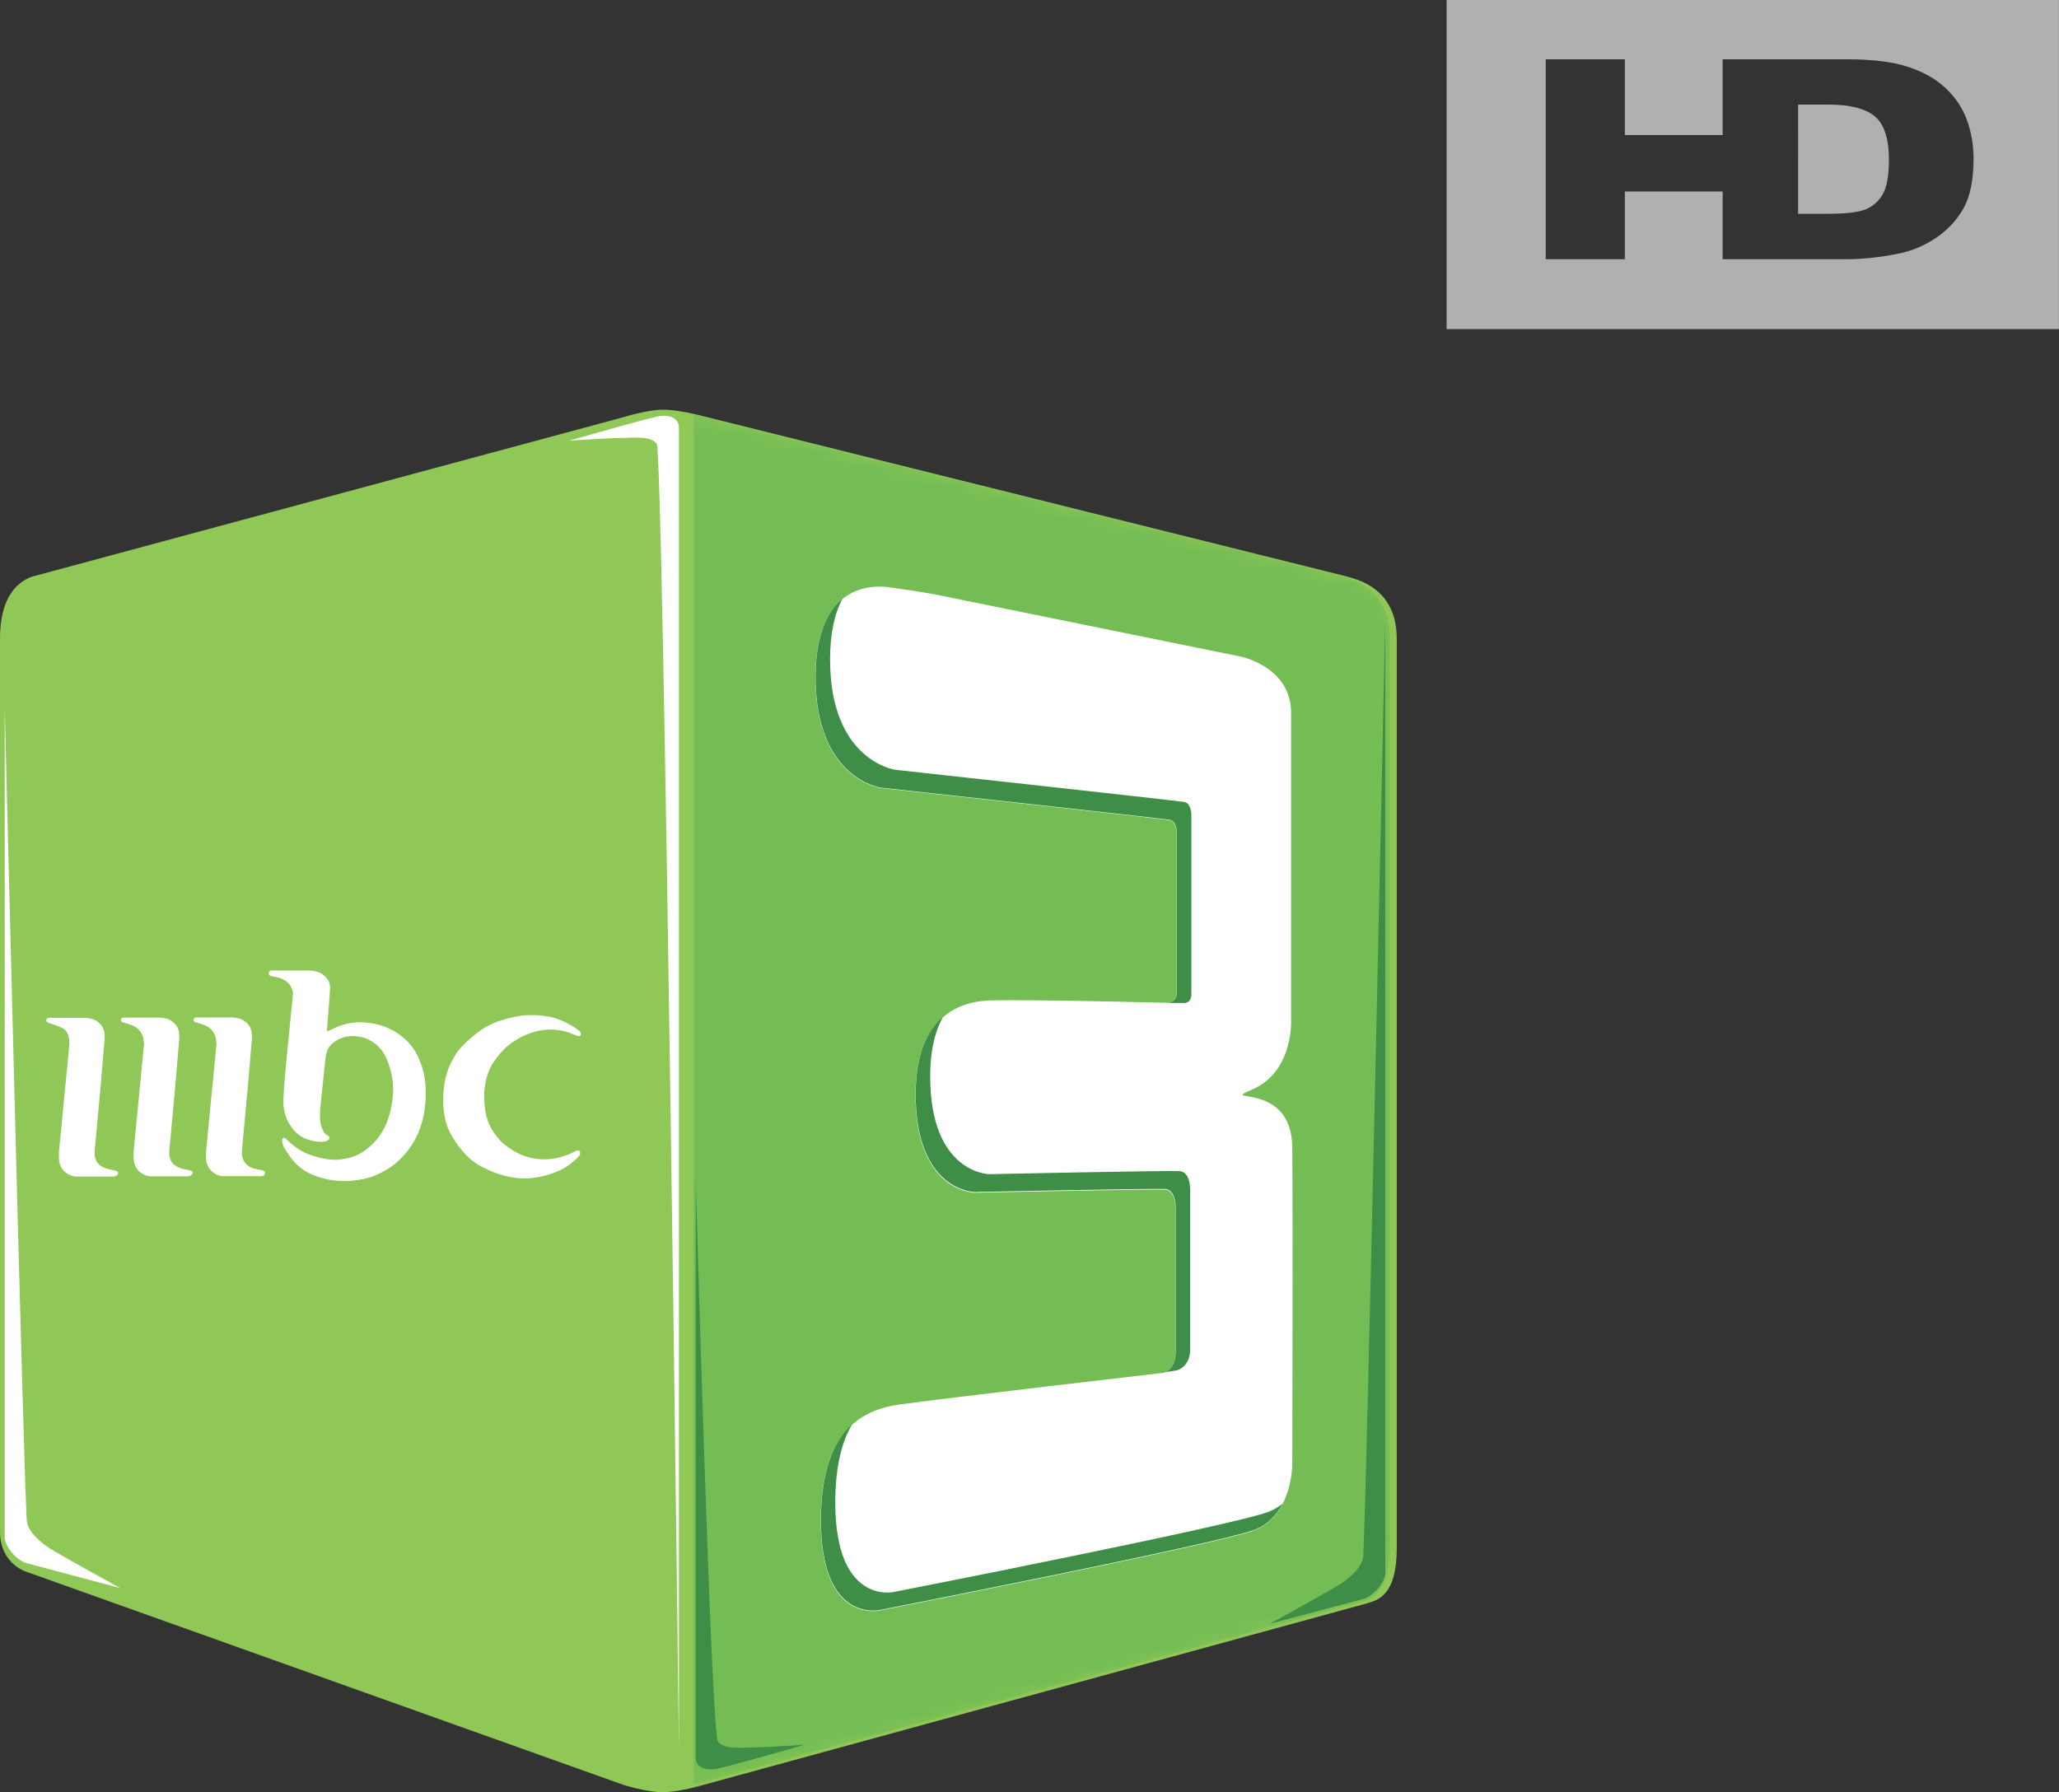 <svg fill="none" version="1.1" viewBox="0 0 1179.3 1026.6" xml:space="preserve" xmlns="http://www.w3.org/2000/svg"><rect x="0" y="0" width="1179.3" height="1026.6" fill="#333333" stroke="none"/><mask id="a" x="0" y="0" width="83" height="83" maskUnits="userSpaceOnUse"><path d="m0 13.601c0-1.7 0.48-3.14 1.86-3.68l35.15-9.48s1.38-0.43 2.29-0.44c0.9-0.02 2.29 0.35 2.29 0.35l38.26 9.53c0.61 0.18 3.04 0.64 3.04 3.72v53.99c0 2.8-1.13 3.06-1.79 3.26l-39.51 10.81s-1.38 0.4-2.29 0.39c-0.91 0-2.29-0.43-2.29-0.43l-35.44-12.65c-0.61-0.21-1.57-0.89-1.57-2.37z" fill="#fff"/></mask><g transform="translate(0 234.77)"><path d="m0 131.17c0-16.407 4.633-30.305 17.952-35.517l339.24-91.495s13.319-4.15 22.102-4.247c8.687-0.193 22.102 3.378 22.102 3.378l369.26 91.977c5.887 1.737 29.34 6.177 29.34 35.903v521.08c0 27.024-10.906 29.533-17.276 31.463l-381.32 104.33s-13.319 3.861-22.102 3.764c-8.783 0-22.102-4.15-22.102-4.15l-342.04-122.09c-5.887-2.027-15.153-8.59-15.153-22.874z" fill="#8fc856" stroke-width="9.651"/><g transform="matrix(9.651 0 0 9.651 0 -.1)" mask="url(#a)"><path d="m41.17 0.291 38.26 9.53c0.61 0.18 3.04 0.64 3.04 3.72v53.99c0 2.8-1.13 3.06-1.79 3.26l-39.51 10.81z" fill="#74bd54"/></g><path d="m534.01 105.4 176.52 35.903s28.954 5.791 28.954 32.139v175.75s1.737 30.112-22.777 40.343c-19.303 8.107 23.067-5.501 23.453 32.815 0.386 38.605 0 181.93 0 181.93s9.6e-4 29.437-22.101 37.64c-22.102 8.204-214.45 45.844-214.45 45.844s-33.49 7.528-33.49-51.249c0-48.257 20.363-63.216 44.492-66.691 28.858-4.054 151.04-18.145 151.04-18.145s7.624-0.386 7.624-12.354v-79.624s1.062-12.643-6.177-13.029c-8.3-0.386-108.96 1.737-108.96 1.737s-33.78-0.386-33.78-56.074c0-39.667 19.977-53.372 42.754-54.048 22.777-0.676 101.34 1.351 102.02 1.351 0.676 0 4.826-0.676 4.826-6.177v-91.302s0-6.466-4.15-7.142c-6.273-1.062-165.52-18.434-165.52-18.434s-37.254-5.115-37.254-63.216c0-41.018 19.69-55.013 43.142-51.635 23.453 3.378 23.741 3.764 23.741 3.764z" fill="#fff" stroke-width="9.651"/><path d="m669.42 339.63s4.633-0.386 4.633-6.177v-91.495s0-6.466-4.15-7.142c-6.273-1.062-165.52-18.434-165.52-18.434s-37.254-5.115-37.254-63.216c0-22.777 6.08-37.254 15.442-44.975-4.536 8.3-7.142 19.689-7.142 34.745 0 58.101 37.254 63.216 37.254 63.216s159.25 17.469 165.52 18.434c4.15 0.676 4.15 7.142 4.15 7.142v102.98c0 5.501-4.15 5.019-4.826 5.019h-8.107z" fill="#3e8e47" stroke-width="9.651"/><path d="m665.85 551.58s7.527-0.386 7.527-12.547v-79.72s1.062-12.643-6.177-13.029c-8.3-0.386-108.96 1.737-108.96 1.737s-33.78-0.386-33.78-56.074c0-22.102 6.273-36.193 15.732-44.396-4.633 8.204-7.431 19.399-7.431 34.166 0 55.688 33.78 56.074 33.78 56.074s100.66-2.123 108.96-1.737c7.239 0.386 6.176 13.029 6.176 13.029v88.985c0 10.23-7.527 12.064-7.527 12.064l-8.205 1.351z" clip-rule="evenodd" fill="#3e8e47" fill-rule="evenodd" stroke-width="9.651"/><path d="m734.46 626.86c-3.281 6.08-8.3 11.871-16.311 14.767-22.102 8.204-214.45 45.844-214.45 45.844s-33.49 7.528-33.49-51.249c0-28.471 7.142-45.361 17.855-55.206-5.984 10.134-9.651 24.611-9.651 44.879 0 58.777 33.394 51.249 33.394 51.249s192.35-37.64 214.45-45.844c3.088-1.158 5.791-2.702 8.011-4.536z" fill="#3e8e47" stroke-width="9.651"/><path d="m326.03 17.662s47.774-13.801 52.503-14.188c7.142-0.579 10.327 2.606 10.327 6.66v756.28s-8.783-742.38-12.74-747.11c-3.957-4.729-14.284-3.185-20.654-3.185s-29.437 1.544-29.437 1.544z" fill="#fff" stroke-width="9.651"/><path d="m727.22 695.38s48.353-12.836 53.275-14.187c6.949-1.834 12.933-10.52 12.933-14.574v-547.23s-11.196 528.8-12.74 538.16c-1.062 6.08-8.204 11.968-13.512 15.346-5.598 3.571-39.957 22.488-39.957 22.488z" fill="#3e8e47" stroke-width="9.651"/><path d="m68.913 674.92s-48.353-12.836-53.276-14.187c-6.949-1.834-12.932-10.52-12.932-14.574v-475.52s11.196 457.09 12.74 466.45c1.062 6.08 8.203 11.968 13.511 15.346 5.598 3.571 39.957 22.488 39.957 22.488z" fill="#fff" stroke-width="9.651"/><path d="m461.33 764.49s-47.774 13.801-52.503 14.187c-7.142 0.579-10.327-2.606-10.327-6.659v-330.65s8.783 316.85 12.74 321.58c3.957 4.729 14.284 3.185 20.654 3.185 6.37 0 29.437-1.544 29.437-1.544z" fill="#3e8e47" stroke-width="9.651"/><path d="m27.511 351.03c-0.772-0.386-1.448-1.158-0.676-2.22 0.579-0.772 1.351-0.579 1.351-0.579h20.653s4.054 0.193 6.37 1.737c2.316 1.544 3.571 3.185 4.247 5.212 0.676 2.027 0.482 5.115 0.482 5.115l-2.316 27.313-3.378 36.675s-0.386 3.667 1.062 6.177c1.255 2.22 3.571 3.378 5.212 3.957 1.641 0.579 5.984 1.448 5.984 1.448s1.158 0.386 1.158 1.158-0.193 1.158-0.965 1.641c-0.772 0.483-1.545 0.483-1.545 0.483h-21.619s-3.474 0.097-6.852-3.088c-2.895-2.799-2.896-7.045-2.896-7.045v-4.15l5.984-61.672s2.9e-4 -3.667-0.868-5.501c-1.062-2.22-1.834-3.088-4.343-4.15-2.027-0.869-7.045-2.509-7.045-2.509z" fill="#fff" stroke-width="9.651"/><path d="m70.263 350.92c-0.772-0.386-1.448-1.158-0.676-2.22 0.579-0.772 1.351-0.579 1.351-0.579h20.654s4.053 0.193 6.369 1.737c2.316 1.544 3.571 3.281 4.247 5.212 0.676 2.027 0.483 5.115 0.483 5.115l-2.316 27.313-3.377 36.676s-0.387 3.667 1.061 6.176c1.255 2.22 3.571 3.378 5.212 3.957s5.984 1.448 5.984 1.448 1.158 0.386 1.158 1.158c0 0.772-0.29 1.062-1.062 1.544-0.772 0.483-1.447 0.579-1.447 0.579h-21.62s-3.474 0.097-6.852-3.088c-2.895-2.799-2.895-7.045-2.895-7.045v-4.149l5.984-61.673s-0.194-3.281-1.062-5.115c-1.062-2.22-2.413-3.571-4.053-4.633-1.93-1.062-7.045-2.509-7.045-2.509z" fill="#fff" stroke-width="9.651"/><path d="m111.86 350.83c-0.772-0.386-1.448-1.158-0.676-2.22 0.579-0.772 1.351-0.579 1.351-0.579h20.654s4.054 0.193 6.37 1.737c2.316 1.544 3.571 3.185 4.247 5.212 0.676 2.027 0.483 5.115 0.483 5.115l-2.316 27.313-3.378 36.675s-0.386 3.667 1.062 6.177c1.255 2.22 3.378 3.474 4.922 4.054 1.641 0.579 6.177 1.351 6.177 1.351s1.062 0.483 1.062 1.255-0.097 1.158-0.869 1.641c-0.772 0.483-1.544 0.386-1.544 0.386h-21.619s-3.474 0.097-6.852-3.088c-2.895-2.799-2.895-7.045-2.895-7.045v-4.15l5.984-61.672s-0.193-3.281-1.062-5.115c-1.062-2.22-2.413-3.571-4.054-4.633-1.93-1.062-7.045-2.509-7.045-2.509z" fill="#fff" stroke-width="9.651"/><path d="m154.62 324.09c-0.676-0.579-0.965-1.062-0.676-1.93 0.386-1.158 1.93-1.062 1.93-1.062h20.846s5.695 0 8.687 2.702c3.088 2.702 3.571 4.826 3.667 6.852 0 2.027-1.737 23.935-1.737 23.935s-0.193 1.351 0.193 1.351c0.386 0 3.281-1.544 5.791-2.606s8.685-2.895 14.187-2.509c5.501 0.386 12.741 1.062 21.041 6.852 8.204 5.791 11.003 12.257 13.222 18.82 2.22 6.563 2.123 14.767 2.123 14.767s0.193 8.493-2.316 17.179c-2.509 8.783-6.659 13.994-6.659 13.994s-2.799 4.536-8.783 9.555c-6.08 4.922-13.319 7.335-13.319 7.335s-7.431 2.509-15.442 2.413c-8.011 0-14.187-1.737-19.978-4.343-6.563-2.992-10.616-8.783-10.616-8.783s-4.247-5.598-4.826-7.818-0.386-3.088 0-3.571c0.483-0.483 1.158-0.193 1.448 0 0.29 0.29 3.281 3.185 4.826 4.247 1.544 1.158 3.957 3.185 8.3 4.826 4.44 1.641 8.493 2.799 13.126 3.185 4.633 0.386 11.291-0.676 16.02-3.185 4.729-2.509 9.556-7.239 11.293-9.844s4.729-6.466 6.756-15.442c2.027-8.976 1.351-13.994 1.351-13.994s0-7.239-3.957-15.925c-4.343-9.844-13.801-11.775-13.801-11.775s-4.15-1.062-8.59-0.386c-3.861 0.579-8.3 3.378-10.037 5.791-1.737 2.413-1.93 4.15-2.413 8.011-0.193 1.737-2.896 27.892-2.896 27.892s-0.289 5.598 0.098 7.625c0.386 2.027 1.543 5.212 2.894 6.466s2.509 1.448 2.413 2.22c0 0.772-1.061 1.834-2.508 2.123-1.448 0.29-4.44 0.386-8.204-0.579-3.861-0.965-7.819-2.992-11.004-7.431-3.185-4.44-4.246-8.204-4.728-12.933-0.483-4.729 2.509-33.78 2.509-33.78l2.992-29.919s-0.097-3.571-2.895-6.273-7.239-3.378-7.239-3.378-2.413-0.193-3.088-0.772z" fill="#fff" stroke-width="9.651"/><path d="m308.55 355.66s4.536-0.869 8.204-0.676 7.431 0.965 9.458 1.834c2.027 0.869 3.764 1.448 4.44 1.737 0.676 0.29 1.93 0.29 2.123-0.772s-0.772-1.93-2.316-3.088c-1.544-1.158-8.011-5.212-13.608-6.563-5.598-1.351-9.941-1.641-15.635-1.351-5.694 0.29-16.407 2.895-22.874 6.659-6.466 3.764-15.056 11.678-17.469 15.925-2.606 4.536-5.984 9.942-6.853 21.041-0.676 8.783 0.386 17.178 3.764 23.645 3.957 7.625 10.134 15.056 16.89 18.82 6.756 3.764 16.311 7.528 26.445 7.335 10.134-0.193 20.557-4.15 25.576-8.3 5.115-4.054 5.212-4.729 5.501-5.694 0.386-1.641-0.579-2.026-1.351-2.026s-1.351 0.482-3.667 1.64-6.949 2.606-10.23 3.088c-3.378 0.483-9.169 0.965-16.311-1.448-7.142-2.413-13.126-7.914-13.126-7.914s-5.694-5.5-8.011-11.967c-2.413-6.466-2.22-15.443-2.22-15.443s0.193-10.905 5.308-18.337c5.115-7.431 8.59-10.328 14.38-13.706 5.694-3.281 11.582-4.44 11.582-4.44z" fill="#fff" stroke-width="9.651"/><path d="m885.33-200.79v114.48h45.319v-38.762h56.006v38.762h71.691c8.592 0 18.177-1.044 28.76-3.126 7.741-1.51 14.985-4.527 21.732-9.057 6.746-4.581 12.002-10.232 15.766-16.948 3.835-6.768 5.753-16.268 5.753-28.503 0-7.809-1.278-15.203-3.836-22.179-2.556-6.976-6.676-13.092-12.357-18.351-5.681-5.258-12.889-9.295-21.624-12.106-8.665-2.811-20.062-4.216-34.194-4.216h-71.691v43.401h-56.006v-43.401zm144.55 25.925h17.06c12.499 0 21.449 2.239 26.846 6.716 5.396 4.477 8.097 12.782 8.097 24.912 0 9.163-1.21 15.801-3.624 19.915-2.414 4.061-5.749 6.925-10.011 8.591-4.26 1.614-11.435 2.421-21.518 2.421h-16.851zm-201.33-59.907h350.72v188.5h-350.72z" fill="#afb1b0" stroke-width="4.67"/></g></svg>
